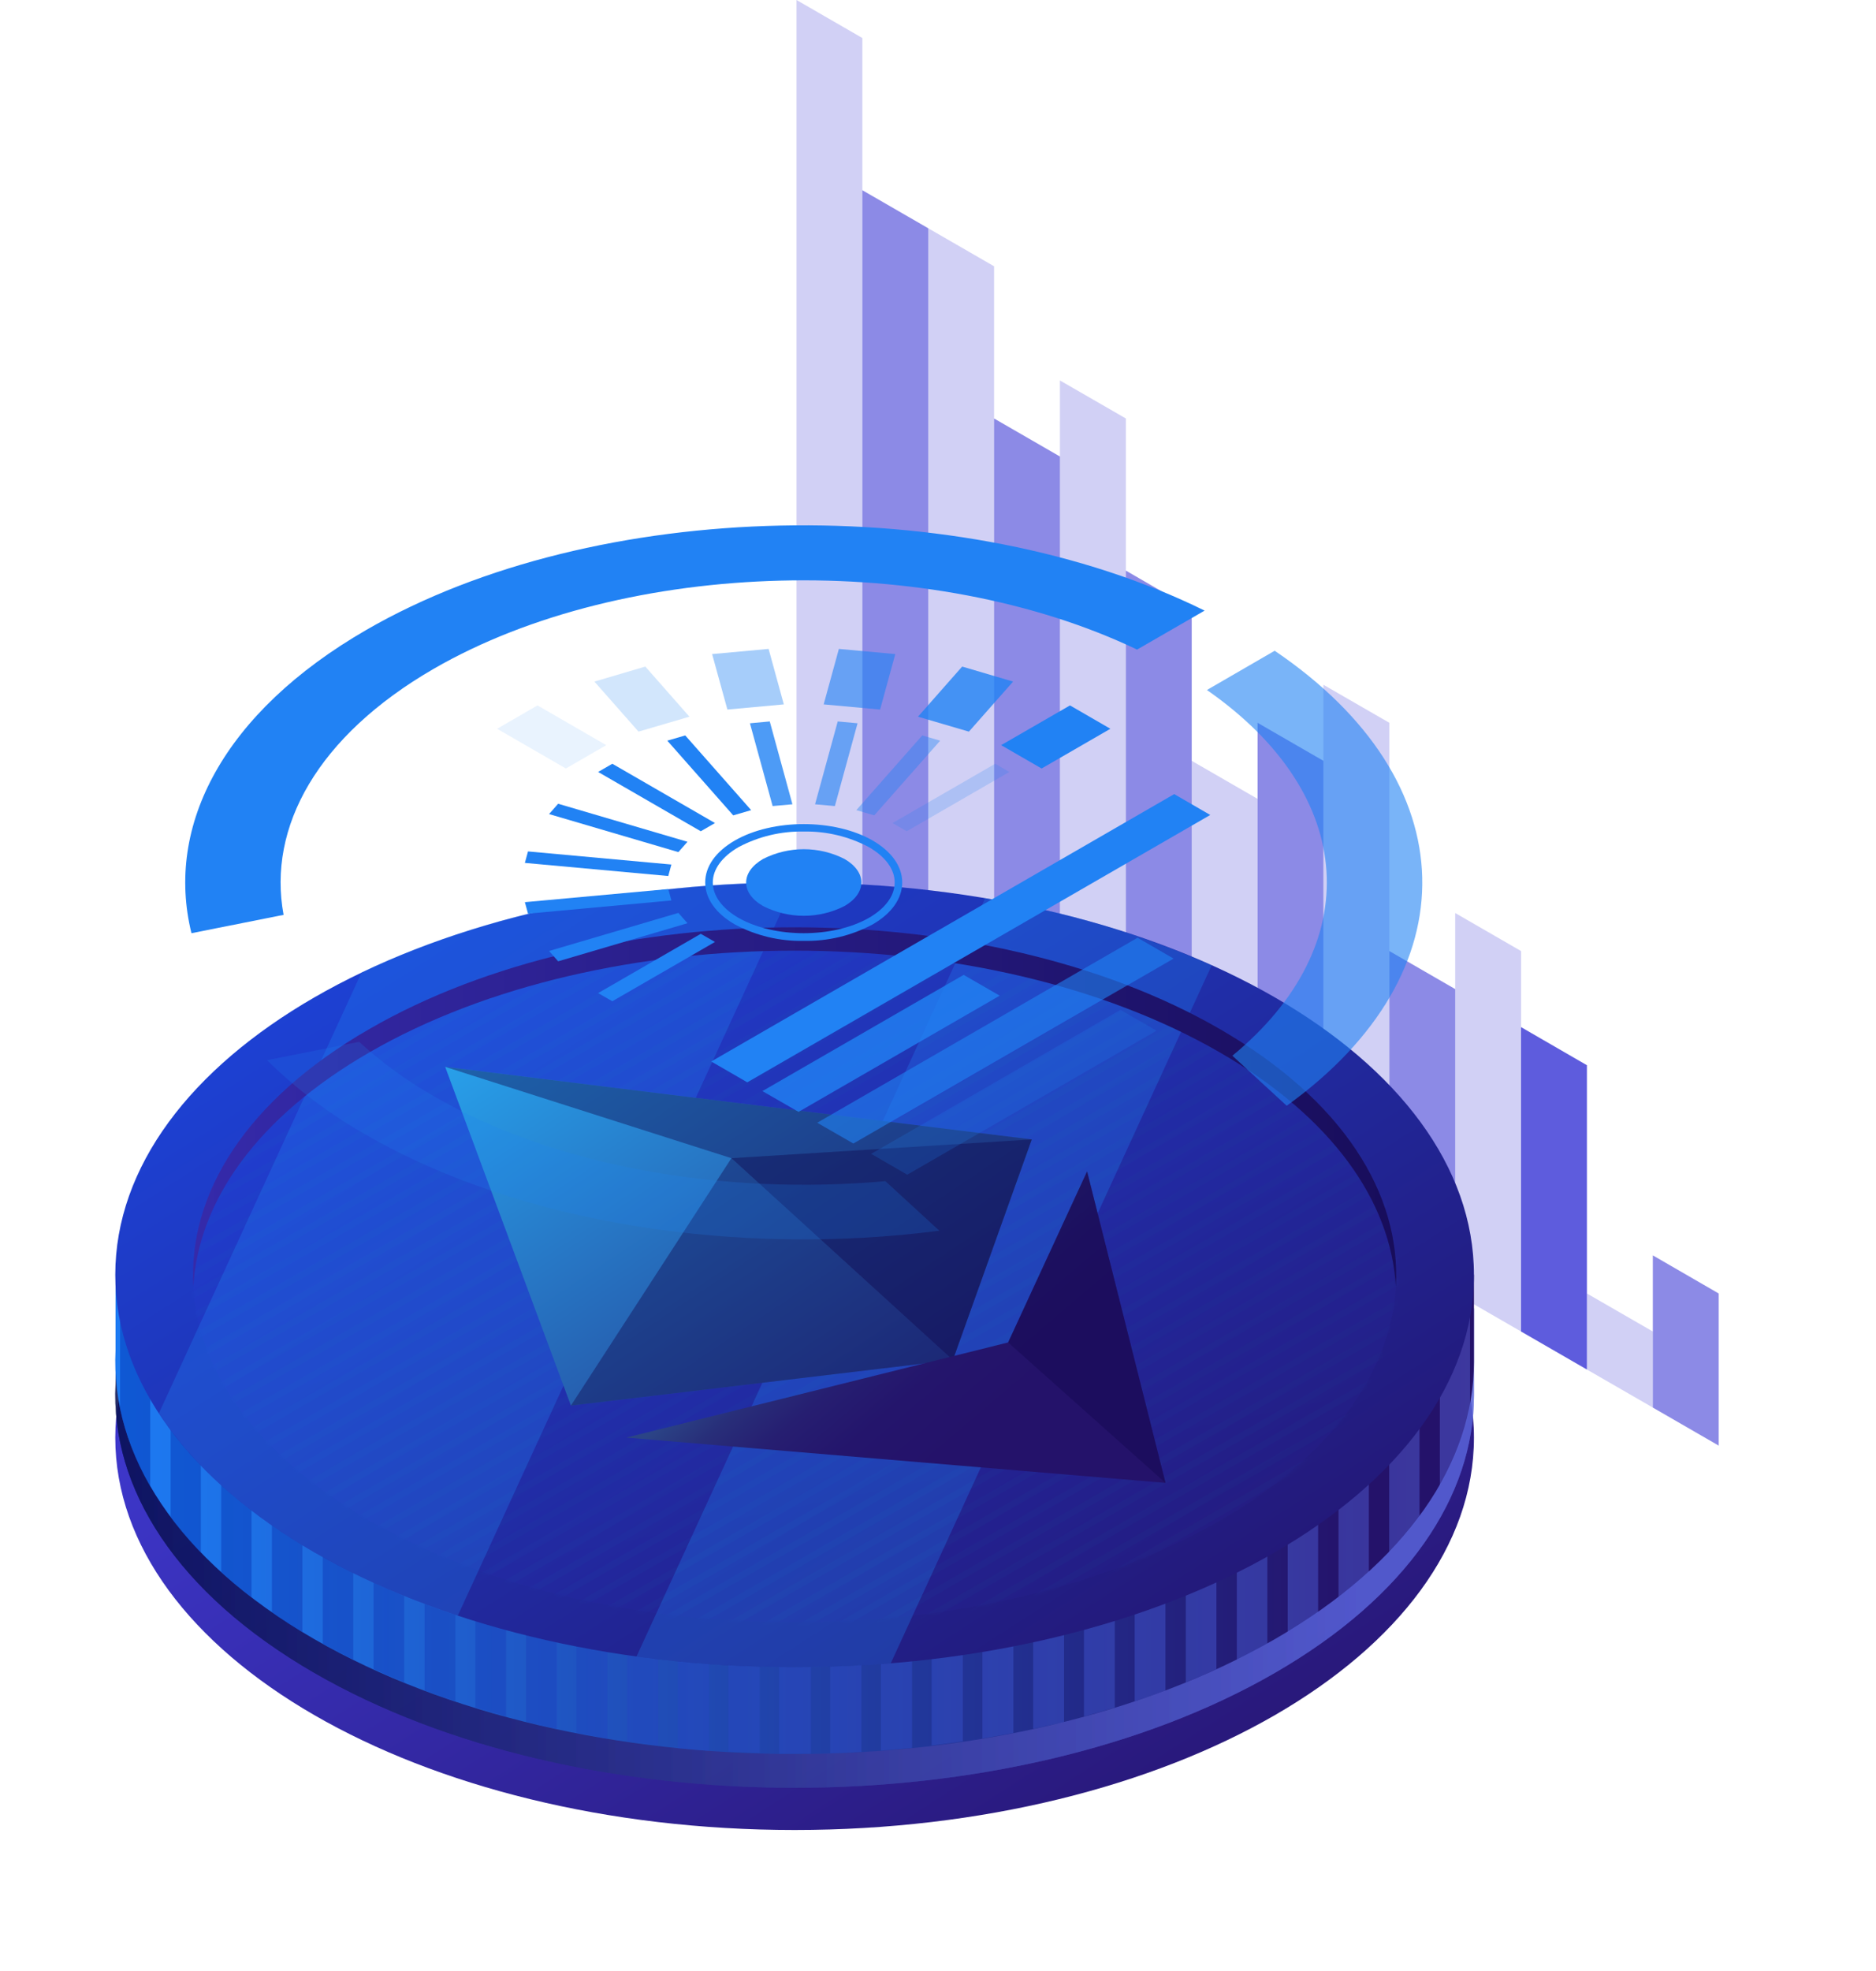 <svg width="478" height="502" viewBox="0 0 478 502" fill="none" xmlns="http://www.w3.org/2000/svg">
<path opacity="0.5" d="M421.139 319.794L437.919 329.5V368.252L421.139 358.564V319.794Z" fill="#1B17CF"/>
<path opacity="0.2" d="M404.342 329.5L421.139 339.188V358.564L404.342 348.876V329.5Z" fill="#1B17CF"/>
<path opacity="0.7" d="M387.562 261.648L404.342 271.354V348.876L387.562 339.188V261.648Z" fill="#1B17CF"/>
<path opacity="0.2" d="M370.782 232.584L387.562 242.272V339.188L370.782 329.5V232.584Z" fill="#1B17CF"/>
<path opacity="0.5" d="M354.002 242.272L370.782 251.96V329.5L354.002 319.794V242.272Z" fill="#1B17CF"/>
<path opacity="0.2" d="M337.206 174.438L354.003 184.126V319.794L337.206 310.106V174.438Z" fill="#1B17CF"/>
<path opacity="0.5" d="M320.426 184.126L337.206 193.814V310.106L320.426 300.418V184.126Z" fill="#1B17CF"/>
<path opacity="0.2" d="M303.646 193.814L320.426 203.502V300.418L303.646 290.73V193.814Z" fill="#1B17CF"/>
<path opacity="0.5" d="M286.866 145.356L303.646 155.062V290.73L286.866 281.042V145.356Z" fill="#1B17CF"/>
<path opacity="0.2" d="M270.069 96.916L286.866 106.604V281.042L270.069 271.336V96.916Z" fill="#1B17CF"/>
<path opacity="0.5" d="M253.289 106.604L270.069 116.292V271.336L253.289 261.648V106.604Z" fill="#1B17CF"/>
<path opacity="0.2" d="M236.509 58.146L253.289 67.834V261.648L236.509 251.96V58.146Z" fill="#1B17CF"/>
<path opacity="0.5" d="M219.729 48.458L236.509 58.146V251.96L219.729 242.272V48.458Z" fill="#1B17CF"/>
<path opacity="0.2" d="M202.95 0L219.729 9.688V242.272L202.95 232.584V0Z" fill="#1B17CF"/>
<path d="M202.465 466.171C298.061 466.171 375.557 421.425 375.557 366.228C375.557 311.031 298.061 266.285 202.465 266.285C106.87 266.285 29.374 311.031 29.374 366.228C29.374 421.425 106.87 466.171 202.465 466.171Z" fill="url(#paint0_linear_106_100)"/>
<path opacity="0.48" d="M375.557 333.323H371.284C364.365 315.521 348.796 298.601 324.854 284.744C257.251 245.715 147.663 245.715 80.06 284.744C57.398 297.84 42.348 313.653 34.875 330.365H29.443V352.526C28.094 379.082 45.012 405.88 80.06 426.139C147.663 465.185 257.268 465.185 324.854 426.139C358.656 406.624 375.557 381.054 375.557 355.467V333.323Z" fill="url(#paint1_linear_106_100)"/>
<path opacity="0.48" d="M375.557 333.323H371.284C364.365 315.521 348.796 298.601 324.854 284.744C257.251 245.715 147.663 245.715 80.06 284.744C57.398 297.84 42.348 313.653 34.875 330.365H29.443V352.526C28.094 379.082 45.012 405.88 80.06 426.139C147.663 465.185 257.268 465.185 324.854 426.139C358.656 406.624 375.557 381.054 375.557 355.467V333.323Z" fill="url(#paint2_linear_106_100)"/>
<path opacity="0.48" d="M375.557 333.323H371.284C364.365 315.521 348.796 298.601 324.854 284.744C257.251 245.715 147.663 245.715 80.06 284.744C57.398 297.84 42.348 313.653 34.875 330.365H29.443V352.526C28.094 379.082 45.012 405.88 80.06 426.139C147.663 465.185 257.268 465.185 324.854 426.139C358.656 406.624 375.557 381.054 375.557 355.467V333.323Z" fill="url(#paint3_linear_106_100)"/>
<path d="M375.557 324.742H371.284C364.365 306.94 348.796 290.021 324.854 276.163C257.251 237.134 147.663 237.134 80.06 276.163C57.398 289.242 42.348 305.054 34.875 321.766H29.443V343.928C28.094 370.467 45.012 397.282 80.06 417.54C147.663 456.57 257.268 456.57 324.854 417.54C358.656 398.026 375.557 372.456 375.557 346.869V324.742Z" fill="url(#paint4_linear_106_100)"/>
<path opacity="0.48" d="M371.284 324.708C371.042 324.085 370.782 323.479 370.523 322.856V308.307H361.458V307.269C359.08 304.088 356.503 301.06 353.743 298.204V308.307H348.553V293.152C346.143 290.972 343.566 288.833 340.821 286.734V308.307H335.631V282.962C333.152 281.255 330.568 279.583 327.881 277.945V308.307H322.692V274.935C320.149 273.516 317.502 272.132 314.907 270.835V308.307H309.718V268.395C307.158 267.242 304.557 266.117 301.916 265.022V308.272H296.726V273.205H289.063V308.272H283.994V282.841H276.141V308.272H271.072V292.46H263.201V308.272H258.167V302.079H250.262V308.272H154.721V302.079H146.867V308.272H141.833V292.46H133.962V308.272H128.911V282.841H121.057V308.272H115.972V273.205H108.135V308.272H102.946V265.022C100.293 266.094 97.693 267.219 95.144 268.395V308.342H89.954V270.783C87.308 272.098 84.765 273.464 82.187 274.883V308.307H76.998V277.893C74.299 279.519 71.71 281.192 69.23 282.91V308.307H64.041V286.664C61.29 288.758 58.73 290.92 56.308 293.1V308.307H51.119V298.134C48.361 300.976 45.789 303.992 43.421 307.165V308.307H34.425V321.732H30.585V358.893C32.08 365.836 34.679 372.495 38.283 378.615V355.363H43.472V386.504C45.85 389.67 48.421 392.686 51.17 395.535V355.363H56.36V400.517C58.782 402.697 61.359 404.836 64.093 406.935V355.363H69.282V410.724C71.756 412.454 74.334 414.184 77.049 415.758V355.363H82.239V418.717C84.782 420.135 87.429 421.502 90.006 422.817V355.346H95.196V425.222C97.756 426.375 100.357 427.5 102.998 428.595V355.363H108.187V430.637C110.759 431.605 113.371 432.534 116.024 433.422V355.398H121.109V434.979C123.687 435.775 126.299 436.536 128.963 437.245V355.363H134.014V438.595C136.626 439.252 139.204 439.858 141.885 440.429V355.363H146.867V441.467C149.497 441.968 152.057 442.453 154.773 442.885V355.363H159.789V443.594C162.419 443.975 165.066 444.338 167.712 444.65V355.363H172.694V445.324C175.341 445.601 177.988 445.826 180.652 446.017V355.363H185.599V446.207C188.263 446.345 190.91 446.466 193.574 446.553V355.363H198.521V446.726C201.203 446.726 203.884 446.726 206.583 446.726V355.363H211.513V446.605C214.177 446.605 216.841 446.414 219.487 446.276V355.363H224.452V445.947C227.099 445.74 229.763 445.515 232.392 445.255V355.294H237.392V444.633C240.038 444.321 242.685 443.975 245.314 443.594V355.363H250.314V442.868C252.96 442.435 255.607 441.968 258.219 441.449V355.363H263.253V440.411C265.9 439.84 268.529 439.235 271.124 438.681V355.363H276.193V437.263C278.839 436.553 281.382 435.792 284.046 434.996V355.415H289.115V433.405C291.767 432.528 294.379 431.605 296.951 430.637V355.363H302.141V428.578C304.793 427.505 307.394 426.381 309.943 425.204V355.363H315.132V422.834C317.773 421.519 320.368 420.153 322.917 418.734V355.415H328.106V415.741C330.805 414.103 333.388 412.425 335.856 410.707V355.346H341.046V406.866C343.79 404.779 346.368 402.633 348.778 400.431V355.363H353.968V395.431C356.727 392.58 359.304 389.558 361.683 386.383V355.363H366.873V378.442C370.489 372.268 373.082 365.549 374.553 358.547V324.742L371.284 324.708Z" fill="url(#paint5_linear_106_100)"/>
<path d="M202.465 424.703C298.061 424.703 375.557 379.957 375.557 324.759C375.557 269.562 298.061 224.816 202.465 224.816C106.87 224.816 29.374 269.562 29.374 324.759C29.374 379.957 106.87 424.703 202.465 424.703Z" fill="url(#paint6_linear_106_100)"/>
<path opacity="0.3" d="M202.517 224.764C163.301 224.764 124.085 232.411 92.134 247.704L40.497 360C48.922 372.923 62.069 385.033 80.059 395.413C91.662 402.051 103.916 407.477 116.629 411.606L202.517 224.764Z" fill="#2182F4"/>
<path opacity="0.3" d="M251.023 228.812L162.177 421.987C183.645 424.908 205.367 425.488 226.961 423.717L308.732 245.905C290.302 237.772 270.909 232.028 251.023 228.812Z" fill="#2182F4"/>
<g opacity="0.05">
<path d="M202.466 413.267C287.132 413.267 355.767 373.641 355.767 324.76C355.767 275.878 287.132 236.252 202.466 236.252C117.8 236.252 49.164 275.878 49.164 324.76C49.164 373.641 117.8 413.267 202.466 413.267Z" fill="url(#paint7_linear_106_100)"/>
<mask id="mask0_106_100" style="mask-type:luminance" maskUnits="userSpaceOnUse" x="49" y="236" width="307" height="178">
<path d="M202.466 413.25C287.132 413.25 355.767 373.624 355.767 324.742C355.767 275.861 287.132 236.234 202.466 236.234C117.8 236.234 49.164 275.861 49.164 324.742C49.164 373.624 117.8 413.25 202.466 413.25Z" fill="white"/>
</mask>
<g mask="url(#mask0_106_100)">
<path d="M-71.357 324.379L-73 323.427L194.058 169.231L195.702 170.182L-71.357 324.379Z" fill="#2182F4"/>
<path d="M-66.651 327.095L-68.295 326.143L198.763 171.947L200.407 172.898L-66.651 327.095Z" fill="#2182F4"/>
<path d="M-61.946 329.811L-63.589 328.86L203.469 174.663L205.112 175.614L-61.946 329.811Z" fill="#2182F4"/>
<path d="M-57.241 332.527L-58.884 331.576L208.174 177.379L209.817 178.33L-57.241 332.527Z" fill="#2182F4"/>
<path d="M-52.535 335.243L-54.179 334.292L212.879 180.095L214.523 181.047L-52.535 335.243Z" fill="#2182F4"/>
<path d="M-47.83 337.959L-49.474 337.008L217.585 182.811L219.228 183.763L-47.83 337.959Z" fill="#2182F4"/>
<path d="M-43.125 340.676L-44.769 339.724L222.29 185.527L223.933 186.479L-43.125 340.676Z" fill="#2182F4"/>
<path d="M-38.437 343.392L-40.063 342.44L226.995 188.243L228.639 189.195L-38.437 343.392Z" fill="#2182F4"/>
<path d="M-33.732 346.108L-35.358 345.156L231.7 190.96L233.344 191.911L-33.732 346.108Z" fill="#2182F4"/>
<path d="M-29.009 348.824L-30.653 347.872L236.405 193.676L238.049 194.627L-29.009 348.824Z" fill="#2182F4"/>
<path d="M-24.321 351.54L-25.947 350.589L241.111 196.392L242.754 197.343L-24.321 351.54Z" fill="#2182F4"/>
<path d="M-19.616 354.256L-21.242 353.305L245.816 199.108L247.459 200.06L-19.616 354.256Z" fill="#2182F4"/>
<path d="M-14.893 356.972L-16.537 356.021L250.522 201.824L252.165 202.776L-14.893 356.972Z" fill="#2182F4"/>
<path d="M-10.206 359.689L-11.832 358.754L255.227 204.54L256.87 205.492L-10.206 359.689Z" fill="#2182F4"/>
<path d="M-5.5 362.405L-7.126 361.47L259.932 207.256L261.575 208.208L-5.5 362.405Z" fill="#2182F4"/>
<path d="M-0.795 365.121L-2.421 364.187L264.637 209.99L266.281 210.924L-0.795 365.121Z" fill="#2182F4"/>
<path d="M3.928 367.837L2.284 366.903L269.342 212.689L270.968 213.64L3.928 367.837Z" fill="#2182F4"/>
<path d="M8.633 370.553L6.989 369.619L274.047 215.422L275.674 216.356L8.633 370.553Z" fill="#2182F4"/>
<path d="M13.321 373.269L11.695 372.335L278.753 218.138L280.379 219.072L13.321 373.269Z" fill="#2182F4"/>
<path d="M18.026 375.985L16.4 375.051L283.458 220.854L285.084 221.789L18.026 375.985Z" fill="#2182F4"/>
<path d="M22.732 378.701L21.105 377.767L288.164 223.571L289.79 224.505L22.732 378.701Z" fill="#2182F4"/>
<path d="M27.437 381.418L25.811 380.483L292.869 226.287L294.495 227.221L27.437 381.418Z" fill="#2182F4"/>
<path d="M32.142 384.134L30.516 383.199L297.574 229.003L299.2 229.937L32.142 384.134Z" fill="#2182F4"/>
<path d="M36.847 386.867L35.221 385.916L302.279 231.719L303.906 232.653L36.847 386.867Z" fill="#2182F4"/>
<path d="M41.552 389.583L39.926 388.632L306.984 234.435L308.611 235.369L41.552 389.583Z" fill="#2182F4"/>
<path d="M46.257 392.299L44.631 391.348L311.69 237.151L313.316 238.085L46.257 392.299Z" fill="#2182F4"/>
<path d="M50.963 395.016L49.337 394.064L316.395 239.867L318.021 240.802L50.963 395.016Z" fill="#2182F4"/>
<path d="M55.668 397.732L54.042 396.78L321.1 242.583L322.726 243.518L55.668 397.732Z" fill="#2182F4"/>
<path d="M60.374 400.448L58.748 399.496L325.806 245.3L327.432 246.251L60.374 400.448Z" fill="#2182F4"/>
<path d="M65.079 403.164L63.453 402.212L330.511 248.016L332.137 248.967L65.079 403.164Z" fill="#2182F4"/>
<path d="M69.784 405.88L68.158 404.929L335.216 250.732L336.842 251.683L69.784 405.88Z" fill="#2182F4"/>
<path d="M74.489 408.596L72.863 407.645L339.922 253.448L341.548 254.399L74.489 408.596Z" fill="#2182F4"/>
<path d="M79.194 411.312L77.568 410.361L344.627 256.164L346.253 257.116L79.194 411.312Z" fill="#2182F4"/>
<path d="M83.9 414.028L82.273 413.077L349.332 258.88L350.958 259.832L83.9 414.028Z" fill="#2182F4"/>
<path d="M88.605 416.745L86.979 415.793L354.037 261.596L355.663 262.548L88.605 416.745Z" fill="#2182F4"/>
<path d="M93.31 419.461L91.684 418.509L358.742 264.312L360.368 265.264L93.31 419.461Z" fill="#2182F4"/>
<path d="M98.016 422.177L96.39 421.225L363.448 267.029L365.074 267.98L98.016 422.177Z" fill="#2182F4"/>
<path d="M102.721 424.893L101.095 423.941L368.153 269.745L369.779 270.696L102.721 424.893Z" fill="#2182F4"/>
<path d="M107.426 427.609L105.8 426.658L372.858 272.461L374.484 273.412L107.426 427.609Z" fill="#2182F4"/>
<path d="M112.131 430.325L110.505 429.374L377.564 275.177L379.19 276.129L112.131 430.325Z" fill="#2182F4"/>
<path d="M116.837 433.041L115.21 432.09L382.269 277.893L383.895 278.845L116.837 433.041Z" fill="#2182F4"/>
<path d="M121.542 435.758L119.916 434.823L386.974 280.609L388.6 281.561L121.542 435.758Z" fill="#2182F4"/>
<path d="M126.247 438.474L124.621 437.539L391.679 283.325L393.305 284.277L126.247 438.474Z" fill="#2182F4"/>
<path d="M130.952 441.19L129.326 440.256L396.384 286.042L398.01 286.993L130.952 441.19Z" fill="#2182F4"/>
<path d="M135.658 443.906L134.032 442.972L401.09 288.758L402.716 289.709L135.658 443.906Z" fill="#2182F4"/>
<path d="M140.363 446.622L138.737 445.688L405.795 291.491L407.421 292.425L140.363 446.622Z" fill="#2182F4"/>
<path d="M145.068 449.338L143.442 448.404L410.5 294.207L412.126 295.141L145.068 449.338Z" fill="#2182F4"/>
<path d="M149.774 452.054L148.147 451.12L415.206 296.923L416.832 297.858L149.774 452.054Z" fill="#2182F4"/>
<path d="M154.479 454.77L152.853 453.836L419.911 299.64L421.537 300.574L154.479 454.77Z" fill="#2182F4"/>
<path d="M159.184 457.487L157.558 456.552L424.616 302.356L426.242 303.29L159.184 457.487Z" fill="#2182F4"/>
<path d="M163.889 460.203L162.263 459.268L429.321 305.072L430.948 306.006L163.889 460.203Z" fill="#2182F4"/>
<path d="M168.594 462.919L166.968 461.985L434.026 307.788L435.653 308.722L168.594 462.919Z" fill="#2182F4"/>
<path d="M173.3 465.635L171.674 464.701L438.732 310.504L440.358 311.438L173.3 465.635Z" fill="#2182F4"/>
<path d="M178.005 468.368L176.379 467.417L443.437 313.22L445.063 314.154L178.005 468.368Z" fill="#2182F4"/>
<path d="M182.71 471.084L181.084 470.133L448.142 315.936L449.768 316.871L182.71 471.084Z" fill="#2182F4"/>
<path d="M187.415 473.801L185.772 472.849L452.848 318.652L454.474 319.604L187.415 473.801Z" fill="#2182F4"/>
<path d="M192.121 476.517L190.478 475.565L457.553 321.369L459.179 322.32L192.121 476.517Z" fill="#2182F4"/>
<path d="M196.826 479.233L195.183 478.281L462.258 324.085L463.884 325.036L196.826 479.233Z" fill="#2182F4"/>
<path d="M201.531 481.949L199.888 480.998L466.963 326.801L468.589 327.752L201.531 481.949Z" fill="#2182F4"/>
<path d="M206.237 484.665L204.593 483.714L471.669 329.517L473.295 330.468L206.237 484.665Z" fill="#2182F4"/>
<path d="M210.942 487.381L209.298 486.43L476.357 332.233L478 333.185L210.942 487.381Z" fill="#2182F4"/>
</g>
</g>
<path d="M94.054 268.119C153.925 233.518 250.989 233.518 310.86 268.119C339.472 284.658 354.401 306.092 355.663 327.735C357.03 304.103 342.101 280.211 310.86 262.167C250.989 227.567 153.925 227.567 94.054 262.167C62.813 280.125 47.884 304.086 49.268 327.735C50.513 306.075 65.442 284.64 94.054 268.119Z" fill="url(#paint8_linear_106_100)"/>
<path d="M262.89 290.263L113.429 271.769L145.466 358.062L242.789 346.454L262.89 290.263Z" fill="url(#paint9_linear_106_100)"/>
<path opacity="0.4" d="M145.466 358.062L186.36 295.038L242.789 346.454L145.466 358.062Z" fill="#0F054C"/>
<path opacity="0.4" d="M262.89 290.263L186.36 295.038L242.789 346.454L262.89 290.263Z" fill="#0F054C"/>
<path opacity="0.4" d="M262.89 290.263L113.429 271.769L186.36 295.038L242.789 346.454L262.89 290.263Z" fill="#0F054C"/>
<path d="M159.582 366.211L296.969 377.75L276.989 298.411L256.87 341.973L159.582 366.211Z" fill="url(#paint10_linear_106_100)"/>
<path opacity="0.4" d="M256.87 341.973L296.969 377.75L276.989 298.411L256.87 341.973Z" fill="#0F054C"/>
<path d="M204.784 239.677C198.675 239.804 192.636 238.362 187.243 235.49C182.364 232.688 179.683 228.882 179.683 224.799C179.683 220.716 182.364 216.927 187.243 214.107C196.913 208.537 212.655 208.537 222.342 214.107C227.203 216.927 229.884 220.716 229.884 224.799C229.884 228.882 227.203 232.688 222.342 235.49C216.943 238.362 210.898 239.804 204.784 239.677ZM204.784 211.824C199.007 211.717 193.299 213.081 188.194 215.785C183.956 218.242 181.621 221.443 181.621 224.799C181.621 228.155 183.956 231.373 188.194 233.83C197.345 239.02 212.222 239.02 221.373 233.83C225.611 231.373 227.964 228.172 227.964 224.799C227.964 221.425 225.611 218.242 221.373 215.785C216.268 213.081 210.56 211.717 204.784 211.824Z" fill="#2182F4"/>
<path d="M215.18 230.802C211.965 232.437 208.408 233.289 204.801 233.289C201.194 233.289 197.637 232.437 194.422 230.802C188.678 227.498 188.678 222.152 194.422 218.813C197.637 217.178 201.194 216.326 204.801 216.326C208.408 216.326 211.965 217.178 215.18 218.813C220.906 222.117 220.906 227.498 215.18 230.802Z" fill="#2182F4"/>
<path d="M265.398 195.769L255.088 189.818L272.629 179.697L282.922 185.648L265.398 195.769Z" fill="#2182F4"/>
<path opacity="0.8" d="M246.872 186.375L233.897 182.569L245.159 169.801L258.133 173.625L246.872 186.375Z" fill="#2182F4"/>
<path opacity="0.6" d="M224.244 180.753L209.869 179.438L213.744 165.303L228.119 166.618L224.244 180.753Z" fill="#2182F4"/>
<path opacity="0.4" d="M199.715 179.438L185.339 180.753L181.447 166.618L195.84 165.303L199.715 179.438Z" fill="#2182F4"/>
<path opacity="0.2" d="M175.669 182.569L162.695 186.375L151.451 173.625L164.425 169.801L175.669 182.569Z" fill="#2182F4"/>
<path opacity="0.1" d="M154.479 189.818L144.186 195.769L126.662 185.648L136.955 179.697L154.479 189.818Z" fill="#2182F4"/>
<path opacity="0.2" d="M231.026 211.754L227.41 209.661L253.566 194.558L257.181 196.651L231.026 211.754Z" fill="#2182F4"/>
<path opacity="0.4" d="M222.757 207.706L218.19 206.374L234.987 187.344L239.554 188.676L222.757 207.706Z" fill="#2182F4"/>
<path opacity="0.6" d="M212.724 205.336L207.672 204.886L213.45 183.78L218.501 184.247L212.724 205.336Z" fill="#2182F4"/>
<path opacity="0.8" d="M201.912 204.886L196.861 205.336L191.083 184.247L196.134 183.78L201.912 204.886Z" fill="#2182F4"/>
<path d="M191.394 206.374L186.827 207.706L170.03 188.676L174.597 187.344L191.394 206.374Z" fill="#2182F4"/>
<path d="M182.174 209.661L178.559 211.754L152.403 196.651L156.018 194.558L182.174 209.661Z" fill="#2182F4"/>
<path d="M175.168 214.436L172.85 217.066L139.896 207.378L142.214 204.748L175.168 214.436Z" fill="#2182F4"/>
<path d="M171.068 220.232L170.272 223.155L133.737 219.816L134.533 216.893L171.068 220.232Z" fill="#2182F4"/>
<path d="M170.272 226.477L171.068 229.383L134.533 232.74L133.737 229.816L170.272 226.477Z" fill="#2182F4"/>
<path d="M172.85 232.549L175.168 235.179L142.214 244.884L139.896 242.255L172.85 232.549Z" fill="#2182F4"/>
<path d="M178.559 237.878L182.174 239.954L156.018 255.057L152.403 252.981L178.559 237.878Z" fill="#2182F4"/>
<path opacity="0.6" d="M307.521 175.77C345.976 202.551 348.121 240.836 314.008 268.932L327.847 281.682C374.917 247.808 373.879 199.039 324.785 165.771L307.521 175.77Z" fill="#2182F4"/>
<path opacity="0.2" d="M225.594 300.885C184.924 304.518 141.85 297.425 110.54 279.243C103.699 275.356 97.316 270.713 91.511 265.402L68.037 270.073C75.588 277.5 84.086 283.898 93.31 289.104C132.942 311.975 188.453 320.106 239.346 313.514L225.594 300.885Z" fill="#2182F4"/>
<path d="M48.783 237.722L72.258 233.051C68.106 210.699 80.907 187.5 110.505 170.372C159.565 142.052 237.34 140.426 289.721 165.476L306.933 155.546C245.021 125.029 151.884 126.655 93.345 160.459C56.914 181.514 42.02 210.336 48.783 237.722Z" fill="#2182F4"/>
<path d="M190.408 275.713L181.223 270.402L299.183 202.291L308.369 207.602L190.408 275.713Z" fill="#2182F4"/>
<path opacity="0.8" d="M203.469 283.239L194.266 277.945L245.539 248.344L254.725 253.638L203.469 283.239Z" fill="#2182F4"/>
<path opacity="0.6" d="M217.429 291.301L208.226 286.007L289.842 238.881L299.027 244.192L217.429 291.301Z" fill="#2182F4"/>
<path opacity="0.2" d="M231.164 299.242L221.979 293.93L285.5 257.254L294.685 262.565L231.164 299.242Z" fill="#2182F4"/>
<defs>
<linearGradient id="paint0_linear_106_100" x1="25.439" y1="275.413" x2="211.712" y2="565.23" gradientUnits="userSpaceOnUse">
<stop stop-color="#4542E8"/>
<stop offset="1" stop-color="#24126A"/>
</linearGradient>
<linearGradient id="paint1_linear_106_100" x1="3.236" y1="355.363" x2="345.993" y2="355.363" gradientUnits="userSpaceOnUse">
<stop stop-color="#000745"/>
<stop offset="1" stop-color="#5761D7"/>
</linearGradient>
<linearGradient id="paint2_linear_106_100" x1="3.236" y1="355.363" x2="345.993" y2="355.363" gradientUnits="userSpaceOnUse">
<stop stop-color="#000745"/>
<stop offset="1" stop-color="#5761D7"/>
</linearGradient>
<linearGradient id="paint3_linear_106_100" x1="3.236" y1="355.363" x2="345.993" y2="355.363" gradientUnits="userSpaceOnUse">
<stop stop-color="#000745"/>
<stop offset="1" stop-color="#5761D7"/>
</linearGradient>
<linearGradient id="paint4_linear_106_100" x1="3.236" y1="346.8" x2="345.993" y2="346.8" gradientUnits="userSpaceOnUse">
<stop stop-color="#1C84FF"/>
<stop offset="1" stop-color="#24126A"/>
<stop offset="1" stop-color="#24126A"/>
</linearGradient>
<linearGradient id="paint5_linear_106_100" x1="30.62" y1="355.865" x2="374.363" y2="355.865" gradientUnits="userSpaceOnUse">
<stop stop-color="#0032B1"/>
<stop offset="1" stop-color="#5761D7"/>
</linearGradient>
<linearGradient id="paint6_linear_106_100" x1="25.277" y1="233.848" x2="211.55" y2="523.664" gradientUnits="userSpaceOnUse">
<stop stop-color="#1C48E3"/>
<stop offset="1" stop-color="#24126A"/>
</linearGradient>
<linearGradient id="paint7_linear_106_100" x1="185.651" y1="297.096" x2="271.294" y2="725.153" gradientUnits="userSpaceOnUse">
<stop offset="0.02" stop-color="#4440FF"/>
<stop offset="0.82" stop-color="#24126A"/>
</linearGradient>
<linearGradient id="paint8_linear_106_100" x1="49.181" y1="281.993" x2="355.75" y2="281.993" gradientUnits="userSpaceOnUse">
<stop stop-color="#352AAA"/>
<stop offset="1" stop-color="#180D5B"/>
</linearGradient>
<linearGradient id="paint9_linear_106_100" x1="94.004" y1="265.376" x2="212.437" y2="443.249" gradientUnits="userSpaceOnUse">
<stop stop-color="#28ABF4"/>
<stop offset="1" stop-color="#24126A"/>
</linearGradient>
<linearGradient id="paint10_linear_106_100" x1="169.736" y1="309.563" x2="243.233" y2="396.037" gradientUnits="userSpaceOnUse">
<stop offset="0.35" stop-color="#2B4486"/>
<stop offset="0.44" stop-color="#282E79"/>
<stop offset="0.54" stop-color="#261E71"/>
<stop offset="0.66" stop-color="#24156C"/>
<stop offset="0.82" stop-color="#24126A"/>
</linearGradient>
</defs>
</svg>
